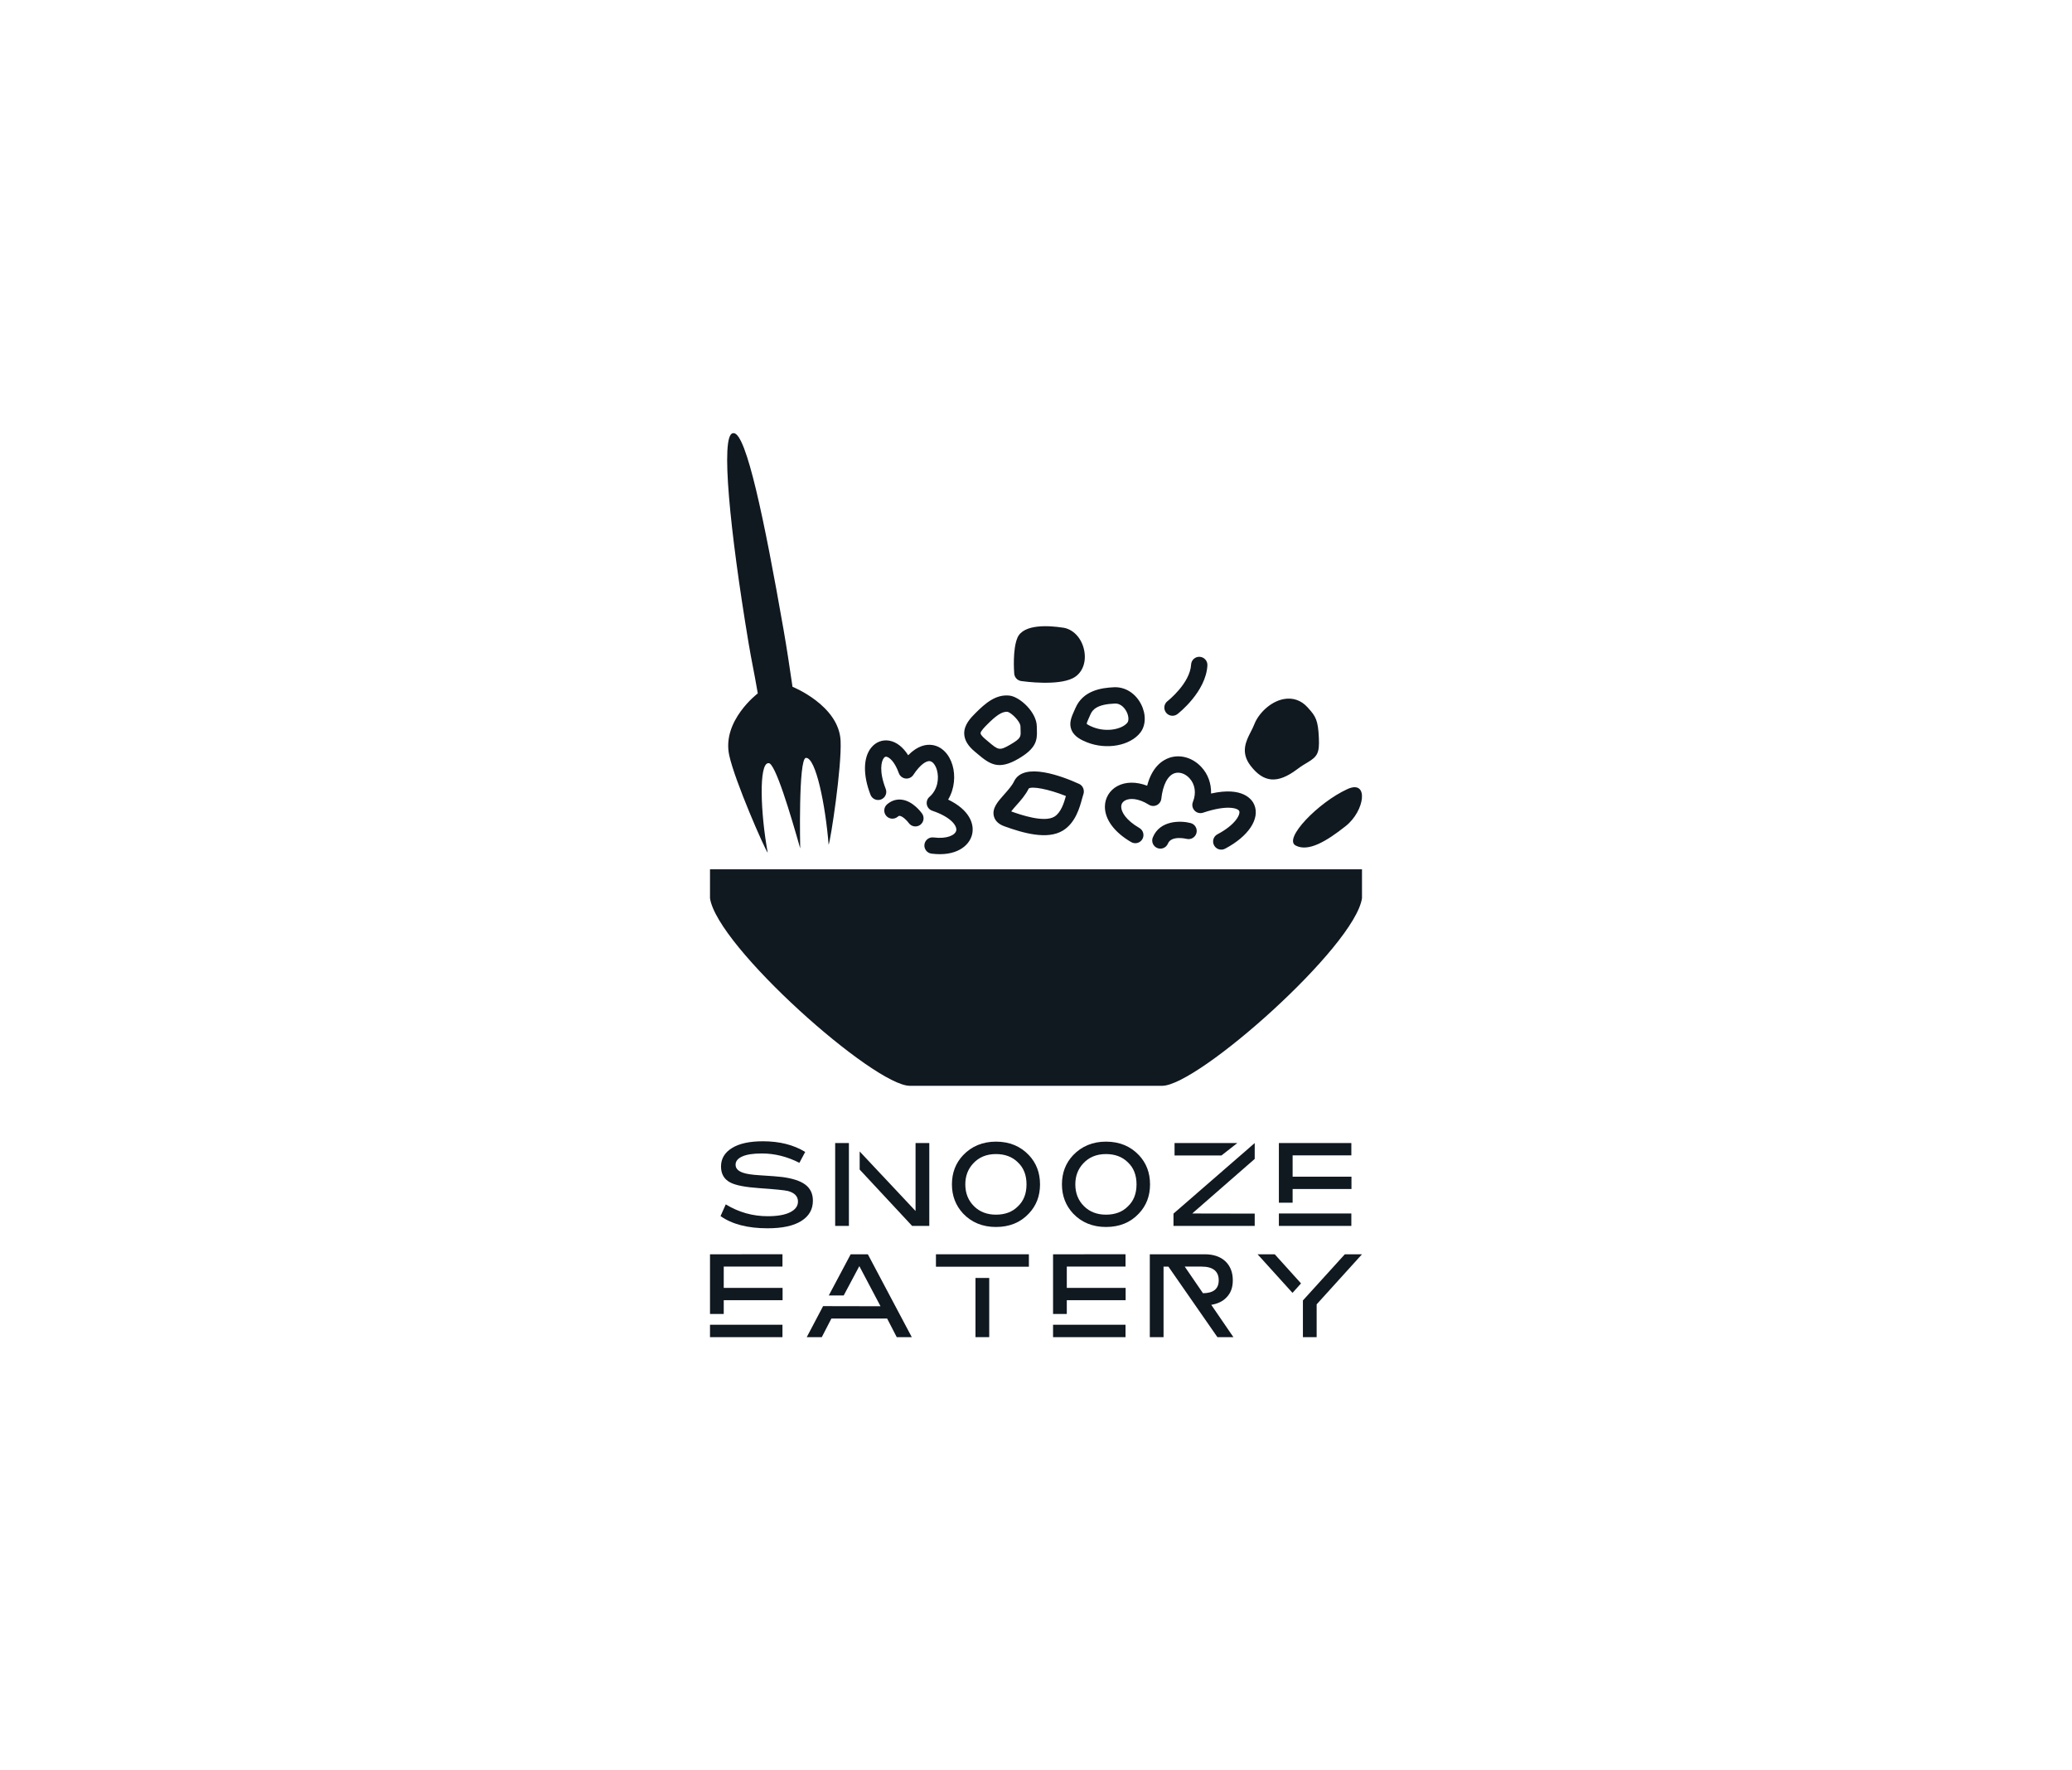 <svg xmlns:mydata="http://www.w3.org/2000/svg" mydata:contrastcolor="BABBB1" mydata:template="Contrast" mydata:presentation="2.5" mydata:layouttype="undefined" mydata:specialfontid="undefined" mydata:id1="658" mydata:id2="034" mydata:companyname="Snooze Eatery" mydata:companytagline="" version="1.1" xmlns="http://www.w3.org/2000/svg" xmlns:xlink="http://www.w3.org/1999/xlink" viewBox="0 0 550 470"><g fill="#101820" fill-rule="none" stroke="none" stroke-width="1" stroke-linecap="butt" stroke-linejoin="miter" stroke-miterlimit="10" stroke-dasharray="" stroke-dashoffset="0" font-family="none" font-weight="none" font-size="none" text-anchor="none" style="mix-blend-mode: normal"><g data-paper-data="{&quot;isGlobalGroup&quot;:true,&quot;bounds&quot;:{&quot;x&quot;:188.46554731012256,&quot;y&quot;:115,&quot;width&quot;:173.0689053797549,&quot;height&quot;:239.99999999999994}}"><g data-paper-data="{&quot;stacked&quot;:true,&quot;isPrimaryText&quot;:true}" fill-rule="nonzero"><path d="M213.797,314.534c-1.32,-1.006 -3.363,-1.666 -6.128,-2.043c-0.974,-0.126 -2.986,-0.283 -6.034,-0.471c-2.043,-0.126 -3.551,-0.346 -4.463,-0.691c-1.257,-0.44 -1.917,-1.131 -1.917,-2.106c0,-0.943 0.597,-1.666 1.791,-2.2c1.194,-0.534 2.923,-0.786 5.186,-0.786c3.394,0 6.694,0.817 9.963,2.483l1.54,-2.891c-3.08,-1.886 -6.82,-2.829 -11.22,-2.829c-3.551,0 -6.286,0.597 -8.203,1.791c-1.949,1.194 -2.923,2.829 -2.923,4.903c0,2.011 0.849,3.457 2.577,4.306c1.446,0.723 3.991,1.194 7.637,1.446c4.086,0.283 6.6,0.534 7.543,0.754c1.76,0.471 2.671,1.414 2.671,2.797c0,1.194 -0.691,2.137 -2.043,2.829c-1.414,0.723 -3.426,1.069 -6.003,1.069c-3.96,0 -7.668,-1.037 -11.126,-3.143l-1.383,3.111c3.08,2.169 7.228,3.237 12.477,3.237c3.897,0 6.851,-0.629 8.926,-1.917c2.074,-1.289 3.111,-3.08 3.111,-5.406c0,-1.823 -0.66,-3.237 -1.98,-4.243z" data-paper-data="{&quot;glyphName&quot;:&quot;S&quot;,&quot;glyphIndex&quot;:0,&quot;firstGlyphOfWord&quot;:true,&quot;word&quot;:1,&quot;line&quot;:1,&quot;firstGlyphOfFirstLine&quot;:true}"></path><path d="M221.69,303.471v22h3.646v-22zM246.675,303.471h-3.646v18.04l-14.834,-15.808v4.808l13.923,14.96h4.557z" data-paper-data="{&quot;glyphName&quot;:&quot;N&quot;,&quot;glyphIndex&quot;:1,&quot;word&quot;:1,&quot;line&quot;:1}"></path><path d="M273.112,306.677c-2.231,-2.357 -5.154,-3.583 -8.737,-3.583c-3.52,0 -6.474,1.226 -8.737,3.614c-1.949,2.074 -2.954,4.651 -2.954,7.731c0,3.049 1.006,5.626 2.954,7.731c2.263,2.389 5.217,3.583 8.737,3.583c3.551,0 6.474,-1.163 8.706,-3.551c1.98,-2.074 2.986,-4.651 2.986,-7.763c0,-3.111 -1.006,-5.688 -2.954,-7.763zM270.189,320.285c-1.446,1.477 -3.426,2.2 -5.814,2.2c-2.357,0 -4.337,-0.754 -5.814,-2.231c-1.54,-1.509 -2.326,-3.457 -2.326,-5.814c0,-2.2 0.691,-4.023 2.043,-5.5c1.54,-1.697 3.551,-2.546 6.097,-2.546c2.357,0 4.337,0.723 5.814,2.2c1.54,1.446 2.294,3.394 2.294,5.846c0,2.451 -0.754,4.4 -2.294,5.846z" data-paper-data="{&quot;glyphName&quot;:&quot;O&quot;,&quot;glyphIndex&quot;:2,&quot;word&quot;:1,&quot;line&quot;:1}"></path><path d="M302.314,306.677c-2.231,-2.357 -5.154,-3.583 -8.737,-3.583c-3.52,0 -6.474,1.226 -8.737,3.614c-1.949,2.074 -2.954,4.651 -2.954,7.731c0,3.049 1.006,5.626 2.954,7.731c2.263,2.389 5.217,3.583 8.737,3.583c3.551,0 6.474,-1.163 8.706,-3.551c1.98,-2.074 2.986,-4.651 2.986,-7.763c0,-3.111 -1.006,-5.688 -2.954,-7.763zM299.391,320.285c-1.446,1.477 -3.426,2.2 -5.814,2.2c-2.357,0 -4.337,-0.754 -5.814,-2.231c-1.54,-1.509 -2.326,-3.457 -2.326,-5.814c0,-2.2 0.691,-4.023 2.043,-5.5c1.54,-1.697 3.551,-2.546 6.097,-2.546c2.357,0 4.337,0.723 5.814,2.2c1.54,1.446 2.294,3.394 2.294,5.846c0,2.451 -0.754,4.4 -2.294,5.846z" data-paper-data="{&quot;glyphName&quot;:&quot;O&quot;,&quot;glyphIndex&quot;:3,&quot;word&quot;:1,&quot;line&quot;:1}"></path><path d="M333.055,322.202l-16.594,-0.031l16.594,-14.488v-4.211l-21.56,18.731v3.269h21.56zM311.779,303.471v3.3h12.445l4.211,-3.3z" data-paper-data="{&quot;glyphName&quot;:&quot;Z&quot;,&quot;glyphIndex&quot;:4,&quot;word&quot;:1,&quot;line&quot;:1}"></path><path d="M339.472,303.471v15.84h3.646v-3.646h15.62v-3.269h-15.62v-5.657h15.588v-3.269zM339.472,322.171v3.3h19.234v-3.3z" data-paper-data="{&quot;glyphName&quot;:&quot;E&quot;,&quot;glyphIndex&quot;:5,&quot;lastGlyphOfWord&quot;:true,&quot;word&quot;:1,&quot;line&quot;:1,&quot;lastGlyphOfFirstLine&quot;:true}"></path><path d="M188.466,333v15.84h3.646v-3.646h15.62v-3.269h-15.62v-5.657h15.588v-3.269zM188.466,351.7v3.3h19.234v-3.3z" data-paper-data="{&quot;glyphName&quot;:&quot;E&quot;,&quot;glyphIndex&quot;:6,&quot;firstGlyphOfWord&quot;:true,&quot;word&quot;:2,&quot;line&quot;:2,&quot;firstGlyphOfSecondLine&quot;:true}"></path><path d="M218.485,346.766l-4.337,8.234h3.991l2.546,-4.934h14.803l2.546,4.934h3.991l-11.66,-22h-4.557l-5.814,10.937h3.96l4.149,-7.794l5.626,10.654z" data-paper-data="{&quot;glyphName&quot;:&quot;A&quot;,&quot;glyphIndex&quot;:7,&quot;word&quot;:2,&quot;line&quot;:2}"></path><path d="M273.112,333h-24.671v3.3h24.671zM262.583,339.286h-3.646v15.714h3.646z" data-paper-data="{&quot;glyphName&quot;:&quot;T&quot;,&quot;glyphIndex&quot;:8,&quot;word&quot;:2,&quot;line&quot;:2}"></path><path d="M279.528,333v15.84h3.646v-3.646h15.62v-3.269h-15.62v-5.657h15.588v-3.269zM279.528,351.7v3.3h19.234v-3.3z" data-paper-data="{&quot;glyphName&quot;:&quot;E&quot;,&quot;glyphIndex&quot;:9,&quot;word&quot;:2,&quot;line&quot;:2}"></path><path d="M327.398,355l-5.877,-8.58c1.729,-0.283 3.111,-0.943 4.086,-2.011c1.1,-1.131 1.634,-2.609 1.634,-4.494c0,-2.106 -0.66,-3.803 -1.98,-5.06c-1.32,-1.226 -3.143,-1.854 -5.437,-1.854h-14.614v22h3.646v-18.731h1.289l13.011,18.731zM319.321,343.34l-4.84,-7.071h4.463c3.017,0 4.557,1.226 4.557,3.646c0,2.263 -1.383,3.394 -4.18,3.426z" data-paper-data="{&quot;glyphName&quot;:&quot;R&quot;,&quot;glyphIndex&quot;:10,&quot;word&quot;:2,&quot;line&quot;:2}"></path><path d="M338.372,333h-4.557l9.271,10.246l2.263,-2.514zM361.534,333h-4.557l-11.126,12.257v9.743h3.646v-8.706z" data-paper-data="{&quot;glyphName&quot;:&quot;Y&quot;,&quot;glyphIndex&quot;:11,&quot;lastGlyphOfWord&quot;:true,&quot;word&quot;:2,&quot;line&quot;:2,&quot;lastGlyphOfSecondLine&quot;:true}"></path></g><g data-paper-data="{&quot;fillRule&quot;:&quot;evenodd&quot;,&quot;fillRuleOriginal&quot;:&quot;evenodd&quot;,&quot;isIcon&quot;:true,&quot;iconStyle&quot;:&quot;standalone&quot;,&quot;selectedEffects&quot;:{&quot;container&quot;:&quot;&quot;,&quot;transformation&quot;:&quot;rotate0;translate50&quot;,&quot;pattern&quot;:&quot;&quot;},&quot;bounds&quot;:{&quot;x&quot;:188.46554731012256,&quot;y&quot;:115,&quot;width&quot;:173.0689053797549,&quot;height&quot;:173.2720524888337},&quot;iconType&quot;:&quot;icon&quot;,&quot;rawIconId&quot;:&quot;17562&quot;,&quot;isDetailed&quot;:false,&quot;suitableAsStandaloneIcon&quot;:true}" fill-rule="evenodd"><path d="M210.36,182.297l-0.059,0.009c0,0 12.377,4.928 12.827,14.342c0.333,7.012 -2.642,26.417 -3.174,27.63c-0.846,-10.54 -3.396,-23.206 -6.025,-23.068c-2.058,0.107 -1.516,24.041 -1.516,24.041c-2.49,-8.773 -6.714,-23.068 -8.447,-22.635c-2.599,0 -2.088,13.389 -0.177,23.789c-0.827,-1.033 -8.726,-19.008 -10.218,-25.866c-2.003,-9.209 7.579,-16.447 7.579,-16.447c-1.078,-6.293 -1.606,-8.319 -2.492,-13.645c-4.886,-29.37 -7.466,-54.962 -4.139,-55.423c0.016,-0.003 0.029,-0.005 0.04,-0.007c0.009,-0.002 0.017,-0.002 0.026,-0.005c0.007,0 0.017,-0.002 0.026,-0.002c0.009,-0.005 0.023,-0.005 0.04,-0.005c0.022,-0.003 0.045,-0.004 0.067,-0.005h0.046c3.328,0.103 8.041,22.538 13.21,52.091c0.929,5.316 1.461,8.988 2.386,15.206zM188.466,230.793v7.674c1.903,12.862 43.528,49.805 53.052,49.805h66.964c9.523,0 51.15,-36.943 53.051,-49.807v-7.672zM270.058,169.354c1.606,-3.854 8.788,-3.209 11.802,-2.753c2.84,0.236 5.285,2.705 5.943,6.127c0.619,3.221 -0.574,6.101 -3.043,7.336c-4.1,2.048 -12.718,0.889 -13.688,0.749c-1.003,-0.144 -1.773,-0.965 -1.851,-1.975c-0.05,-0.643 -0.454,-6.385 0.837,-9.483zM320.497,176.659c-0.385,7.002 -7.636,12.682 -7.945,12.921c-0.948,0.729 -2.31,0.554 -3.039,-0.392c-0.729,-0.946 -0.556,-2.306 0.39,-3.037l0.002,-0.001l0,-0l0.379,-0.234c-0.135,0.065 -0.262,0.142 -0.379,0.234c0.183,-0.145 5.994,-4.769 6.267,-9.73c0.066,-1.194 1.085,-2.109 2.28,-2.043c1.196,0.066 2.11,1.088 2.045,2.282zM295.752,182.458c-3.438,0.144 -8.241,0.866 -10.261,5.479c-0.002,0.002 -0.31,0.693 -0.31,0.693c-0.742,1.646 -1.507,3.349 -0.773,5.148c0.724,1.778 2.615,2.708 4.179,3.322c5.172,2.024 11.363,0.892 14.09,-2.58c1.502,-1.911 1.585,-4.883 0.21,-7.57c-1.48,-2.894 -4.214,-4.612 -7.135,-4.491zM267.961,184.676c-3.639,-0.404 -6.439,2.058 -8.995,4.616l-0.003,0.003c-1.244,1.244 -3.125,3.125 -3.014,5.575c0.075,1.632 0.984,3.155 2.781,4.652l0.75,0.632c3.301,2.797 5.593,4.356 10.855,1.286c4.723,-2.755 5.011,-4.898 4.902,-7.626c-0.012,-0.291 -0.024,-0.594 -0.024,-0.901c0,-3.831 -4.522,-7.932 -7.253,-8.237zM347.325,188.06c1.929,2.126 2.566,3.209 2.762,7.912c0.159,3.838 -0.319,4.864 -3.01,6.449c-0.712,0.419 -1.598,0.939 -2.797,1.84c-5.16,3.869 -8.851,3.573 -12.34,-0.989c-2.705,-3.537 -1.179,-6.528 0.047,-8.933l0.002,-0.003c0.347,-0.677 0.705,-1.379 0.986,-2.1c1.057,-2.719 4.157,-5.971 7.82,-6.642c2.388,-0.437 4.612,0.334 6.267,2.173zM299.273,191.841c-1.36,1.733 -5.437,2.66 -9.109,1.223c-1.169,-0.458 -1.587,-0.784 -1.717,-0.91c0.052,-0.338 0.388,-1.091 0.651,-1.679l0.03,-0.067l0.327,-0.735c0.577,-1.317 1.799,-2.693 6.472,-2.887c1.823,-0.076 2.833,1.615 3.1,2.135c0.631,1.223 0.619,2.445 0.246,2.92zM270.882,192.914c0,0.393 0.014,0.755 0.028,1.074c0.066,1.62 0.083,2.055 -2.755,3.711c-2.885,1.682 -3.167,1.443 -5.872,-0.849l-0.776,-0.655c-0.889,-0.74 -1.216,-1.282 -1.227,-1.52c-0.024,-0.542 1.267,-1.833 1.752,-2.318c2.199,-2.201 3.877,-3.534 5.432,-3.376c0.952,0.224 3.418,2.528 3.418,3.932zM267.486,188.984c-0.007,-0.001 -0.012,-0.001 -0.017,-0.002c0.006,0.001 0.011,0.001 0.017,0.002zM252.847,203.199c0.773,2.655 0.584,6.155 -1.17,9.086c5.574,2.684 7.018,6.39 6.369,9.211c-0.731,3.155 -4.349,5.966 -10.788,5.134c-1.187,-0.151 -2.024,-1.239 -1.871,-2.424c0.152,-1.185 1.239,-2.024 2.426,-1.87c3.526,0.456 5.728,-0.596 6.011,-1.816c0.27,-1.166 -1.204,-3.533 -6.369,-5.28c-0.736,-0.248 -1.282,-0.872 -1.431,-1.632c-0.151,-0.762 0.118,-1.546 0.702,-2.055c2.228,-1.937 2.592,-4.985 1.963,-7.144c-0.378,-1.303 -1.104,-2.218 -1.847,-2.329c-0.88,-0.133 -2.499,0.755 -4.405,3.646c-0.451,0.686 -1.253,1.057 -2.067,0.96c-0.814,-0.097 -1.504,-0.65 -1.781,-1.421c-1.14,-3.188 -2.596,-4.238 -3.278,-4.356c-0.198,-0.033 -0.418,-0.019 -0.688,0.312c-0.684,0.837 -1.352,3.51 0.485,8.222c0.435,1.114 -0.116,2.37 -1.23,2.805c-1.116,0.433 -2.372,-0.118 -2.805,-1.232c-2.032,-5.214 -1.96,-9.901 0.196,-12.536c1.213,-1.485 2.956,-2.155 4.781,-1.84c1.908,0.329 3.646,1.707 5.021,3.871c2.525,-2.577 4.805,-2.958 6.416,-2.715c2.481,0.374 4.486,2.395 5.361,5.403zM321.466,210.677c8.546,-1.922 10.916,1.676 11.462,2.953c1.594,3.72 -1.518,8.423 -7.745,11.696c-1.057,0.558 -2.367,0.151 -2.925,-0.908c-0.558,-1.057 -0.151,-2.367 0.908,-2.925c4.796,-2.523 6.149,-5.3 5.78,-6.16c-0.329,-0.768 -3.204,-1.726 -9.594,0.431c-0.801,0.27 -1.688,0.049 -2.268,-0.567c-0.58,-0.613 -0.75,-1.513 -0.433,-2.296c0.941,-2.331 0.586,-4.699 -0.951,-6.335c-1.126,-1.196 -2.66,-1.698 -3.912,-1.28c-1.83,0.608 -3.115,3.076 -3.524,6.765c-0.081,0.74 -0.537,1.386 -1.209,1.71c-0.671,0.326 -1.461,0.284 -2.091,-0.113c-2.883,-1.804 -5.153,-1.767 -6.317,-1.133c-0.463,0.251 -1.014,0.742 -1.026,1.651c-0.017,1.374 1.241,3.583 4.824,5.661c1.036,0.6 1.388,1.923 0.787,2.959c-0.6,1.036 -1.923,1.388 -2.959,0.787c-4.483,-2.597 -7.026,-6.047 -6.983,-9.464c0.031,-2.273 1.258,-4.292 3.284,-5.397c2.201,-1.199 5.034,-1.209 7.931,-0.111c1.32,-5.098 4.165,-6.839 5.917,-7.423c2.892,-0.965 6.125,-0.036 8.438,2.424c1.807,1.922 2.689,4.446 2.609,7.075zM269.169,207.461c2.54,-5.339 12.945,-1.31 17.301,0.671c1.067,0.485 1.511,1.828 1.053,2.908c-0.059,0.142 -0.187,0.619 -0.291,1.003c-0.603,2.239 -1.726,6.408 -5.092,8.464c-4.103,2.507 -10.469,0.705 -15.558,-1.144c-1.528,-0.554 -2.457,-1.455 -2.765,-2.675c-0.531,-2.103 1.057,-3.885 2.74,-5.771l0.005,-0.006c0.969,-1.088 2.067,-2.32 2.608,-3.45zM343.927,224.478c-3.358,-1.766 5.964,-11.422 13.716,-14.972c5.773,-2.648 4.696,5.746 -0.433,9.811c-5.129,4.063 -9.927,6.927 -13.283,5.162zM268.418,215.422c2.507,0.906 8.749,3.048 11.464,1.39c1.754,-1.071 2.563,-3.687 3.055,-5.477c-4.716,-1.887 -9.064,-2.646 -9.875,-1.98c-0.807,1.676 -2.114,3.145 -3.27,4.441c-0.433,0.483 -0.996,1.123 -1.374,1.627zM239.362,212.308c2.972,0.362 5.158,3.349 5.397,3.689c0.69,0.976 0.456,2.327 -0.52,3.02c-0.977,0.688 -2.329,0.456 -3.018,-0.522l0.005,0.007c-0.53,-0.738 -1.656,-1.807 -2.391,-1.894c-0.099,-0.012 -0.248,-0.029 -0.53,0.215c-0.904,0.781 -2.272,0.683 -3.055,-0.22c-0.783,-0.906 -0.684,-2.273 0.22,-3.057c1.135,-0.984 2.481,-1.412 3.892,-1.239zM316.042,218.516c-2.653,-0.69 -8.166,-0.781 -10.034,3.81c-0.451,1.109 0.083,2.37 1.192,2.823c1.109,0.451 2.37,-0.083 2.823,-1.192c0.904,-2.227 4.89,-1.26 4.931,-1.249c1.157,0.301 2.341,-0.395 2.641,-1.553c0.3,-1.157 -0.395,-2.337 -1.553,-2.639z" data-paper-data="{&quot;isPathIcon&quot;:true}"></path></g></g></g></svg>